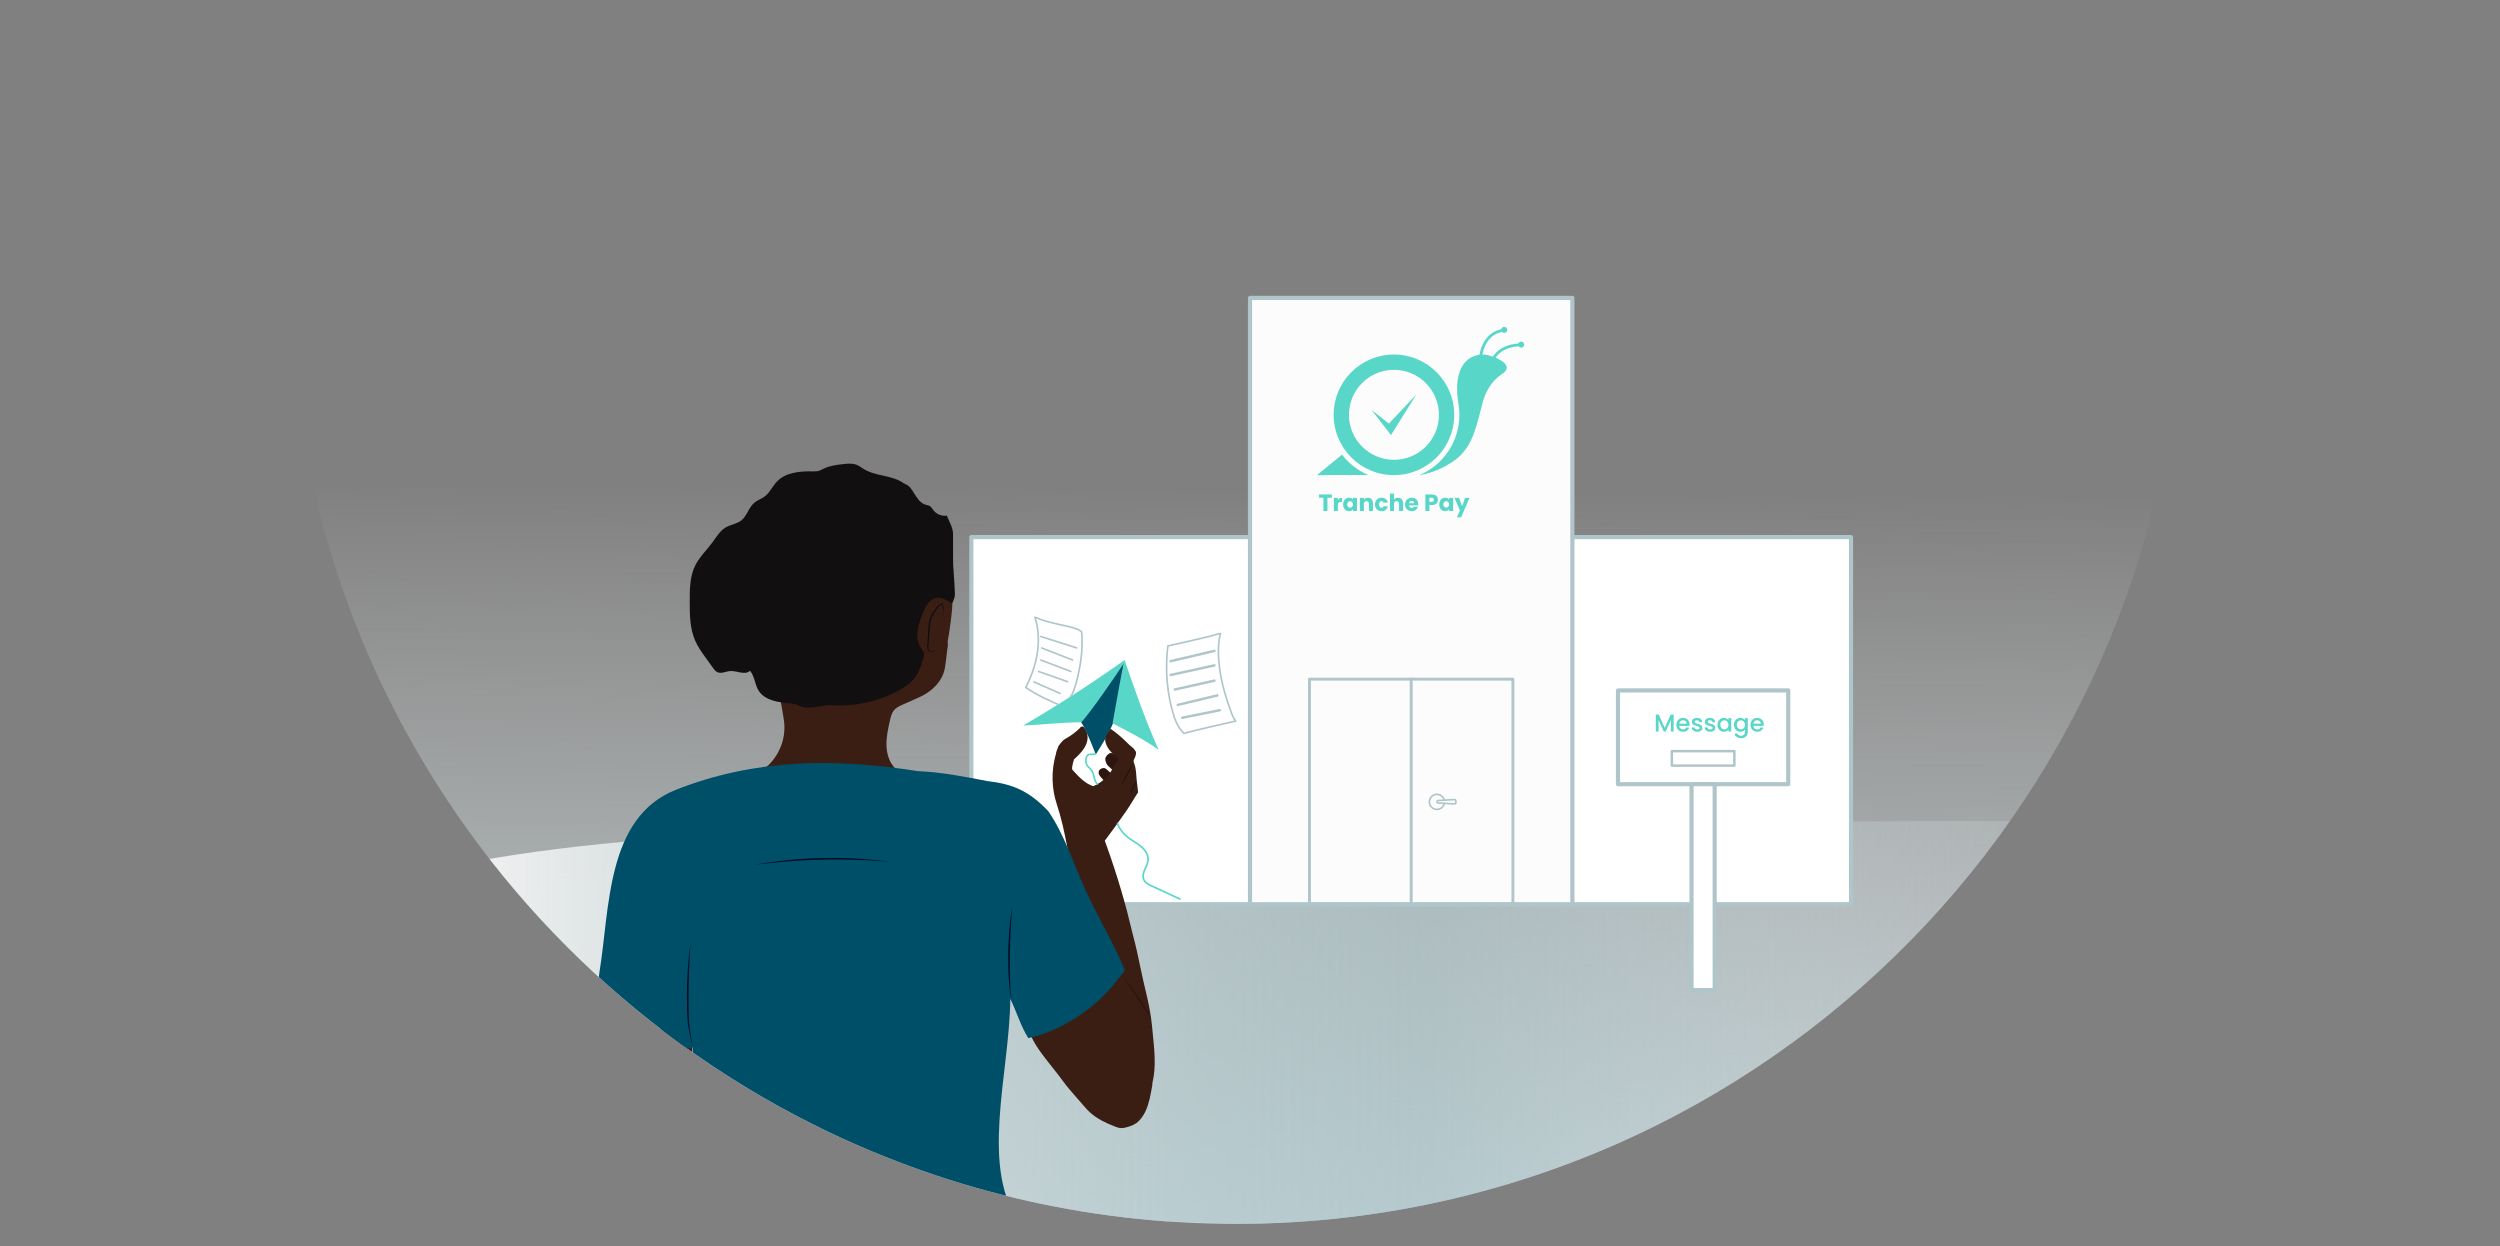 <?xml version="1.0" encoding="utf-8"?>
<!-- Generator: Adobe Illustrator 25.2.1, SVG Export Plug-In . SVG Version: 6.00 Build 0)  -->
<svg version="1.1" xmlns="http://www.w3.org/2000/svg" xmlns:xlink="http://www.w3.org/1999/xlink" x="0px" y="0px"
	 viewBox="0 0 3008.974 1500" style="enable-background:new 0 0 3008.974 1500;" xml:space="preserve">
<rect x="0" y="0" width="3008.974" height="1500" fill="#808080" stroke="none"/>
<style type="text/css">
	.st0{fill:url(#SVGID_1_);}
	.st1{clip-path:url(#SVGID_3_);fill:url(#SVGID_4_);}
	.st2{fill:none;}
	.st3{fill:#FFFFFF;stroke:#AFC5C9;stroke-width:5;stroke-linecap:round;stroke-linejoin:round;stroke-miterlimit:10;}
	.st4{fill:#FCFCFC;stroke:#AFC5C9;stroke-width:5;stroke-linecap:round;stroke-linejoin:round;stroke-miterlimit:10;}
	.st5{fill:none;stroke:#AFC5C9;stroke-width:3.5;stroke-linecap:round;stroke-linejoin:round;stroke-miterlimit:10;}
	.st6{fill:#58D6C8;}
	.st7{fill:none;stroke:#AFC5C9;stroke-width:2;stroke-linecap:round;stroke-linejoin:round;stroke-miterlimit:10;}
	.st8{fill:none;stroke:#AFC5C9;stroke-width:5;stroke-linecap:round;stroke-linejoin:round;stroke-miterlimit:10;}
	.st9{fill:none;stroke:#AFC5C9;stroke-width:3;stroke-linecap:round;stroke-linejoin:round;stroke-miterlimit:10;}
	.st10{clip-path:url(#SVGID_6_);fill:#004F69;}
	.st11{clip-path:url(#SVGID_6_);fill:#2D160F;}
	.st12{clip-path:url(#SVGID_6_);fill:#3A1E13;}
	.st13{clip-path:url(#SVGID_6_);fill:#110F0F;}
	.st14{clip-path:url(#SVGID_6_);}
	.st15{fill:#110F0F;}
	.st16{clip-path:url(#SVGID_6_);fill:#58D6C8;}
	
		.st17{clip-path:url(#SVGID_6_);fill:none;stroke:#58D6C8;stroke-width:2;stroke-linecap:round;stroke-linejoin:round;stroke-miterlimit:10;}
	
		.st18{clip-path:url(#SVGID_6_);fill:none;stroke:#AFC5C9;stroke-width:2;stroke-linecap:round;stroke-linejoin:round;stroke-miterlimit:10;}
	.st19{fill:#000B26;}
	.st20{display:none;}
	.st21{display:inline;fill:#F2F2F2;}
</style>
<g id="Calque_6">
	<linearGradient id="SVGID_1_" gradientUnits="userSpaceOnUse" x1="1486.74" y1="1700.622" x2="1499.03" y2="143.876">
		<stop  offset="0" style="stop-color:#CAE4EA"/>
		<stop  offset="0.259" style="stop-color:#D5E8EC;stop-opacity:0.638"/>
		<stop  offset="0.71" style="stop-color:#F2F2F2;stop-opacity:0.007"/>
		<stop  offset="0.714" style="stop-color:#F2F2F2;stop-opacity:0"/>
	</linearGradient>
	<path class="st0" d="M3362.607-594.101c-10.38-27.71-41.26-41.76-68.97-31.38
		c-14.4,5.39-25.06,16.34-30.57,29.49c-184.28,16.58-322.4,76.27-410.92,177.82
		c-16.19,18.56-29.82,37.53-41.31,56.43c-6.23-2.12-10.88-3.65-12.69-4.18
		c-32.81-9.7-98.04-33.61-174.88-34.23c7.68-39.64,19.86-85.94,39.2-132.75
		c61.15-148.02,164.69-238.04,308.17-268.14c9.8,10.72,23.85,17.48,39.52,17.48
		c29.59,0,53.58-23.99,53.58-53.58c0-29.59-23.99-53.58-53.58-53.58
		c-25.38,0-46.59,17.67-52.13,41.37c-158.08,34.26-275.82,136.68-342.35,298.85
		c-22.67,55.24-36.05,109.07-43.98,153.63c-6.22,0.87-12.48,1.91-18.78,3.17
		c-54.86,10.96-104.07,30.05-147.42,56.85c-207.04-282.37-541.2-465.71-918.18-465.71
		c-389.21,0-732.78,195.43-937.93,493.51c-29.01-12.49-60.13-22.1-93.33-28.73
		c-6.3-1.26-12.56-2.3-18.79-3.17c-7.92-44.56-21.31-98.39-43.97-153.62
		C326.767-656.751,209.017-759.161,50.947-793.431c-5.54-23.7-26.75-41.37-52.13-41.37
		c-29.59,0-53.58,23.99-53.58,53.58c0,29.59,23.99,53.58,53.58,53.58
		c15.67,0,29.72-6.76,39.51-17.48c143.48,30.11,247.03,120.12,308.18,268.14
		c19.34,46.81,31.52,93.11,39.2,132.75c-76.84,0.62-142.07,24.53-174.88,34.23
		c-1.81,0.54-6.47,2.06-12.69,4.19c-11.49-18.91-25.13-37.88-41.31-56.44
		C68.307-463.801-69.813-523.491-254.093-540.071c-5.51-13.14-16.18-24.09-30.58-29.49
		c-27.71-10.38-58.59,3.68-68.96,31.39c-10.38,27.71,3.67,58.59,31.38,68.97
		c24.03,9,50.41-0.39,63.77-21.11c170.53,15.35,297.26,69.13,377.06,160.22
		c12.02,13.72,22.44,27.76,31.48,41.83c-6.39,2.54-12.09,4.95-16.35,7
		c-27.04,13.49-85.56,46.47-97.84,55.32C-29.463-178.871-110.353-93.701,34.477,1.149
		c155.33,101.71,258.55,254.16,317.97,416.35c10.88,152.26,51.71,296.23,116.65,426.05
		c109.73,219.38,288.27,398.35,507.33,508.62c153.62,77.33,327.17,120.87,510.89,120.87
		c181.48,0,353.03-42.49,505.26-118.05c261.75-129.95,466.35-357.7,566-635.45
		c22.63-63.06,39.84-128.7,51.09-196.36c5.58-21.69,11.26-43.71,17.06-66.06
		c51-196.44,162.2-390.38,347.76-511.89c144.84-94.85,63.95-180.02-1.39-227.1
		c-12.27-8.84-70.8-41.82-97.84-55.31c-4.25-2.05-9.96-4.46-16.35-7.01
		c9.05-14.07,19.46-28.1,31.48-41.82c79.81-91.1,206.54-144.87,377.06-160.22
		c13.37,20.72,39.75,30.1,63.78,21.1C3358.937-535.511,3372.987-566.381,3362.607-594.101z"/>
</g>
<g id="Calque_5">
	<g>
		<defs>
			<path id="SVGID_2_" d="M3362.607-594.101c-10.38-27.71-41.26-41.76-68.97-31.38
				c-14.4,5.39-25.06,16.34-30.57,29.49c-184.28,16.58-322.4,76.27-410.92,177.82
				c-16.19,18.56-29.82,37.53-41.31,56.43c-6.23-2.12-10.88-3.65-12.69-4.18
				c-32.81-9.7-98.04-33.61-174.88-34.23c7.68-39.64,19.86-85.94,39.2-132.75
				c61.15-148.02,164.69-238.04,308.17-268.14c9.8,10.72,23.85,17.48,39.52,17.48
				c29.59,0,53.58-23.99,53.58-53.58c0-29.59-23.99-53.58-53.58-53.58
				c-25.38,0-46.59,17.67-52.13,41.37c-158.08,34.26-275.82,136.68-342.35,298.85
				c-22.67,55.24-36.05,109.07-43.98,153.63c-6.22,0.87-12.48,1.91-18.78,3.17
				c-54.86,10.96-104.07,30.05-147.42,56.85c-207.04-282.37-541.2-465.71-918.18-465.71
				c-389.21,0-732.78,195.43-937.93,493.51c-29.01-12.49-60.13-22.1-93.33-28.73
				c-6.3-1.26-12.56-2.3-18.79-3.17c-7.92-44.56-21.31-98.39-43.97-153.62
				C326.767-656.751,209.017-759.161,50.947-793.431c-5.54-23.7-26.75-41.37-52.13-41.37
				c-29.59,0-53.58,23.99-53.58,53.58c0,29.59,23.99,53.58,53.58,53.58
				c15.67,0,29.72-6.76,39.51-17.48c143.48,30.11,247.03,120.12,308.18,268.14
				c19.34,46.81,31.52,93.11,39.2,132.75c-76.84,0.62-142.07,24.53-174.88,34.23
				c-1.81,0.54-6.47,2.06-12.69,4.19c-11.49-18.91-25.13-37.88-41.31-56.44
				C68.307-463.801-69.813-523.491-254.093-540.071c-5.51-13.14-16.18-24.09-30.58-29.49
				c-27.71-10.38-58.59,3.68-68.96,31.39c-10.38,27.71,3.67,58.59,31.38,68.97
				c24.03,9,50.41-0.39,63.77-21.11c170.53,15.35,297.26,69.13,377.06,160.22
				c12.02,13.72,22.44,27.76,31.48,41.83c-6.39,2.54-12.09,4.95-16.35,7
				c-27.04,13.49-85.56,46.47-97.84,55.32C-29.463-178.871-110.353-93.701,34.477,1.149
				c155.33,101.71,258.55,254.16,317.97,416.35c10.88,152.26,51.71,296.23,116.65,426.05
				c109.73,219.38,288.27,398.35,507.33,508.62c153.62,77.33,327.17,120.87,510.89,120.87
				c181.48,0,353.03-42.49,505.26-118.05c261.75-129.95,466.35-357.7,566-635.45
				c22.63-63.06,39.84-128.7,51.09-196.36c5.58-21.69,11.26-43.71,17.06-66.06
				c51-196.44,162.2-390.38,347.76-511.89c144.84-94.85,63.95-180.02-1.39-227.1
				c-12.27-8.84-70.8-41.82-97.84-55.31c-4.25-2.05-9.96-4.46-16.35-7.01
				c9.05-14.07,19.46-28.1,31.48-41.82c79.81-91.1,206.54-144.87,377.06-160.22
				c13.37,20.72,39.75,30.1,63.78,21.1C3358.937-535.511,3372.987-566.381,3362.607-594.101z"/>
		</defs>
		<clipPath id="SVGID_3_">
			<use xlink:href="#SVGID_2_"  style="overflow:visible;"/>
		</clipPath>
		<linearGradient id="SVGID_4_" gradientUnits="userSpaceOnUse" x1="552.59" y1="1230.526" x2="2804.296" y2="1230.526">
			<stop  offset="0" style="stop-color:#F2F2F2"/>
			<stop  offset="0.078" style="stop-color:#E3E8E9;stop-opacity:0.94"/>
			<stop  offset="0.253" style="stop-color:#C7D5D7;stop-opacity:0.806"/>
			<stop  offset="0.406" style="stop-color:#B5C9CD;stop-opacity:0.688"/>
			<stop  offset="0.519" style="stop-color:#AFC5C9;stop-opacity:0.602"/>
			<stop  offset="1" style="stop-color:#F2F2F2;stop-opacity:0"/>
		</linearGradient>
		<path class="st1" d="M2427.814,988.013c-52.568,159.55-111.409,305.584-175.562,435.688
			c-192.297,31.128-424.724,49.339-675.084,49.339c-351.977,0-668.541-35.986-887.927-93.276
			c-48.984-103.969-94.685-217.383-136.651-339.155c233.434-46.789,589.539-48.849,1023.484-48.849
			C1908.584,991.759,2212.805,988.056,2427.814,988.013z"/>
	</g>
</g>
<g id="Calque_2">
	<path class="st2" d="M3362.607-594.101c-10.38-27.71-41.26-41.76-68.97-31.38
		c-14.4,5.39-25.06,16.34-30.57,29.49c-184.28,16.58-322.4,76.27-410.92,177.82
		c-16.19,18.56-29.82,37.53-41.31,56.43c-6.23-2.12-10.88-3.65-12.69-4.18
		c-32.81-9.7-98.04-33.61-174.88-34.23c7.68-39.64,19.86-85.94,39.2-132.75
		c61.15-148.02,164.69-238.04,308.17-268.14c9.8,10.72,23.85,17.48,39.52,17.48
		c29.59,0,53.58-23.99,53.58-53.58c0-29.59-23.99-53.58-53.58-53.58
		c-25.38,0-46.59,17.67-52.13,41.37c-158.08,34.26-275.82,136.68-342.35,298.85
		c-22.67,55.24-36.05,109.07-43.98,153.63c-6.22,0.87-12.48,1.91-18.78,3.17
		c-54.86,10.96-104.07,30.05-147.42,56.85c-207.04-282.37-541.2-465.71-918.18-465.71
		c-389.21,0-732.78,195.43-937.93,493.51c-29.01-12.49-60.13-22.1-93.33-28.73
		c-6.3-1.26-12.56-2.3-18.79-3.17c-7.92-44.56-21.31-98.39-43.97-153.62
		C326.767-656.751,209.017-759.161,50.947-793.431c-5.54-23.7-26.75-41.37-52.13-41.37
		c-29.59,0-53.58,23.99-53.58,53.58c0,29.59,23.99,53.58,53.58,53.58
		c15.67,0,29.72-6.76,39.51-17.48c143.48,30.11,247.03,120.12,308.18,268.14
		c19.34,46.81,31.52,93.11,39.2,132.75c-76.84,0.62-142.07,24.53-174.88,34.23
		c-1.81,0.54-6.47,2.06-12.69,4.19c-11.49-18.91-25.13-37.88-41.31-56.44
		C68.307-463.801-69.813-523.491-254.093-540.071c-5.51-13.14-16.18-24.09-30.58-29.49
		c-27.71-10.38-58.59,3.68-68.96,31.39c-10.38,27.71,3.67,58.59,31.38,68.97
		c24.03,9,50.41-0.39,63.77-21.11c170.53,15.35,297.26,69.13,377.06,160.22
		c12.02,13.72,22.44,27.76,31.48,41.83c-6.39,2.54-12.09,4.95-16.35,7
		c-27.04,13.49-85.56,46.47-97.84,55.32C-29.463-178.871-110.353-93.701,34.477,1.149
		c155.33,101.71,258.55,254.16,317.97,416.35c10.88,152.26,51.71,296.23,116.65,426.05
		c109.73,219.38,288.27,398.35,507.33,508.62c153.62,77.33,327.17,120.87,510.89,120.87
		c181.48,0,353.03-42.49,505.26-118.05c261.75-129.95,466.35-357.7,566-635.45
		c22.63-63.06,39.84-128.7,51.09-196.36c5.58-21.69,11.26-43.71,17.06-66.06
		c51-196.44,162.2-390.38,347.76-511.89c144.84-94.85,63.95-180.02-1.39-227.1
		c-12.27-8.84-70.8-41.82-97.84-55.31c-4.25-2.05-9.96-4.46-16.35-7.01
		c9.05-14.07,19.46-28.1,31.48-41.82c79.81-91.1,206.54-144.87,377.06-160.22
		c13.37,20.72,39.75,30.1,63.78,21.1C3358.937-535.511,3372.987-566.381,3362.607-594.101z"/>
	<polyline class="st3" points="1892.497,646.459 2227.867,646.459 2227.867,1088.279 1892.496,1088.279 	"/>
	<polyline class="st3" points="2036.267,1088.279 1892.497,1088.279 1798.037,1088.279 1669.867,1088.279 
		1553.197,1088.279 1504.487,1088.279 1169.117,1088.279 1169.117,646.459 1504.487,646.459 	"/>
	<rect x="1504.486" y="358.559" class="st4" width="388.011" height="729.723"/>
	<rect x="1576.074" y="817.399" class="st5" width="244.835" height="270.883"/>
	<g>
		<path class="st6" d="M1602.951,595.158v3.882h-5.27v16.01h-4.846v-16.01h-5.27v-3.882H1602.951z
			 M1612.358,599.82c0.85-0.5,1.794-0.751,2.834-0.751v5.129h-1.332
			c-1.209,0-2.116,0.26-2.72,0.779c-0.605,0.52-0.907,1.431-0.907,2.735v7.339h-4.845v-15.811
			h4.845v2.635C1610.799,601.005,1611.508,600.32,1612.358,599.82z M1617.472,602.837
			c0.614-1.228,1.45-2.172,2.508-2.833c1.058-0.661,2.238-0.992,3.542-0.992
			c1.115,0,2.092,0.227,2.933,0.68c0.84,0.453,1.488,1.048,1.941,1.785v-2.238h4.845v15.811h-4.845
			v-2.238c-0.473,0.737-1.129,1.332-1.969,1.785c-0.841,0.453-1.818,0.68-2.933,0.68
			c-1.285,0-2.456-0.335-3.513-1.006c-1.058-0.67-1.894-1.624-2.508-2.862
			c-0.614-1.237-0.921-2.668-0.921-4.293C1616.551,605.492,1616.858,604.065,1617.472,602.837z
			 M1627.39,604.282c-0.671-0.699-1.488-1.048-2.451-1.048c-0.964,0-1.781,0.345-2.451,1.034
			c-0.671,0.69-1.006,1.639-1.006,2.848c0,1.209,0.335,2.168,1.006,2.876
			c0.67,0.708,1.488,1.063,2.451,1.063c0.963,0,1.78-0.349,2.451-1.048
			c0.67-0.699,1.006-1.653,1.006-2.862C1628.396,605.936,1628.06,604.981,1627.39,604.282z
			 M1650.823,600.868c1.105,1.2,1.658,2.848,1.658,4.944v9.237h-4.817v-8.586
			c0-1.058-0.274-1.879-0.822-2.465c-0.548-0.585-1.285-0.878-2.21-0.878
			c-0.926,0-1.663,0.293-2.21,0.878c-0.548,0.586-0.822,1.407-0.822,2.465v8.586h-4.845v-15.811
			h4.845v2.097c0.491-0.699,1.152-1.251,1.984-1.657c0.831-0.406,1.766-0.609,2.805-0.609
			C1648.239,599.069,1649.718,599.668,1650.823,600.868z M1655.895,602.837
			c0.67-1.228,1.605-2.172,2.805-2.833c1.199-0.661,2.574-0.992,4.123-0.992
			c1.984,0,3.641,0.52,4.973,1.559c1.332,1.039,2.205,2.503,2.621,4.392h-5.157
			c-0.435-1.208-1.275-1.813-2.522-1.813c-0.888,0-1.597,0.345-2.125,1.034
			c-0.529,0.69-0.793,1.677-0.793,2.961c0,1.285,0.264,2.272,0.793,2.961
			c0.529,0.69,1.237,1.034,2.125,1.034c1.247,0,2.087-0.604,2.522-1.814h5.157
			c-0.416,1.852-1.294,3.306-2.635,4.364c-1.342,1.058-2.994,1.587-4.959,1.587
			c-1.549,0-2.923-0.33-4.123-0.992c-1.2-0.661-2.135-1.605-2.805-2.833
			c-0.671-1.228-1.006-2.663-1.006-4.307S1655.224,604.065,1655.895,602.837z M1687.078,600.868
			c1.095,1.2,1.643,2.848,1.643,4.944v9.237h-4.817v-8.586c0-1.058-0.274-1.879-0.822-2.465
			c-0.548-0.585-1.285-0.878-2.21-0.878c-0.926,0-1.662,0.293-2.21,0.878
			c-0.548,0.586-0.822,1.407-0.822,2.465v8.586h-4.845v-20.968h4.845v7.282
			c0.491-0.699,1.162-1.256,2.012-1.672c0.85-0.415,1.804-0.623,2.862-0.623
			C1684.527,599.069,1685.982,599.668,1687.078,600.868z M1706.912,608.306h-10.966
			c0.075,0.982,0.392,1.733,0.949,2.253c0.557,0.52,1.242,0.779,2.054,0.779
			c1.209,0,2.049-0.51,2.522-1.53h5.157c-0.265,1.039-0.742,1.974-1.431,2.805
			c-0.69,0.831-1.554,1.483-2.593,1.955c-1.039,0.472-2.201,0.708-3.485,0.708
			c-1.549,0-2.928-0.33-4.137-0.992c-1.209-0.661-2.153-1.605-2.833-2.833
			c-0.68-1.228-1.02-2.663-1.02-4.307s0.335-3.079,1.006-4.307
			c0.67-1.228,1.61-2.172,2.819-2.833c1.209-0.661,2.597-0.992,4.165-0.992
			c1.53,0,2.89,0.321,4.08,0.963c1.19,0.642,2.12,1.558,2.791,2.748
			c0.67,1.19,1.006,2.578,1.006,4.165C1706.997,607.343,1706.969,607.815,1706.912,608.306z
			 M1702.039,605.614c0-0.831-0.283-1.492-0.85-1.983c-0.567-0.491-1.275-0.737-2.125-0.737
			c-0.813,0-1.497,0.237-2.054,0.708c-0.557,0.472-0.902,1.143-1.034,2.012H1702.039z M1729.92,604.722
			c-0.529,0.954-1.341,1.724-2.437,2.309c-1.096,0.586-2.456,0.878-4.08,0.878h-3.003v7.141h-4.845
			v-19.891h7.849c1.587,0,2.928,0.274,4.024,0.822c1.095,0.548,1.917,1.303,2.465,2.267
			c0.548,0.963,0.822,2.069,0.822,3.315C1730.714,602.714,1730.449,603.768,1729.92,604.722z
			 M1725.103,603.404c0.453-0.434,0.68-1.048,0.68-1.842c0-0.793-0.227-1.407-0.68-1.842
			c-0.453-0.434-1.143-0.652-2.069-0.652h-2.635v4.987h2.635
			C1723.96,604.056,1724.65,603.839,1725.103,603.404z M1733.193,602.837
			c0.614-1.228,1.45-2.172,2.508-2.833c1.058-0.661,2.239-0.992,3.542-0.992
			c1.115,0,2.092,0.227,2.933,0.68c0.841,0.453,1.488,1.048,1.941,1.785v-2.238h4.845v15.811h-4.845
			v-2.238c-0.473,0.737-1.129,1.332-1.969,1.785c-0.841,0.453-1.818,0.68-2.933,0.68
			c-1.285,0-2.456-0.335-3.514-1.006c-1.058-0.67-1.894-1.624-2.508-2.862
			c-0.614-1.237-0.921-2.668-0.921-4.293C1732.272,605.492,1732.579,604.065,1733.193,602.837z
			 M1743.11,604.282c-0.671-0.699-1.488-1.048-2.451-1.048c-0.963,0-1.781,0.345-2.451,1.034
			c-0.671,0.69-1.006,1.639-1.006,2.848c0,1.209,0.335,2.168,1.006,2.876
			c0.67,0.708,1.488,1.063,2.451,1.063c0.963,0,1.78-0.349,2.451-1.048
			c0.67-0.699,1.006-1.653,1.006-2.862C1744.116,605.936,1743.781,604.981,1743.11,604.282z
			 M1768.626,599.239l-9.918,23.32h-5.213l3.627-8.047l-6.432-15.273h5.412l3.655,9.889l3.627-9.889
			H1768.626z"/>
		<path class="st6" d="M1646.724,571.689l-61.587,0.156l30.101-24.641
			C1623.409,557.841,1634.235,566.333,1646.724,571.689z M1750.305,499.274
			c0,40.079-32.491,72.57-72.57,72.57s-72.57-32.491-72.57-72.57s32.491-72.57,72.57-72.57
			S1750.305,459.195,1750.305,499.274z M1731.889,499.274c0-29.908-24.245-54.154-54.154-54.154
			c-29.908,0-54.154,24.245-54.154,54.154c0,29.908,24.245,54.154,54.154,54.154
			C1707.644,553.428,1731.889,529.183,1731.889,499.274z M1674.179,523.654l30.511-48.759l-33.103,34.936
			l-20.806-16.448L1674.179,523.654z M1834.291,413.497c-0.703-1.877-2.794-2.828-4.671-2.125
			c-0.975,0.365-1.697,1.107-2.071,1.997c-12.48,1.123-21.833,5.165-27.828,12.042
			c-1.096,1.257-2.019,2.542-2.797,3.822c-0.422-0.144-0.737-0.247-0.86-0.284
			c-2.222-0.657-6.639-2.276-11.843-2.318c0.52-2.684,1.345-5.82,2.655-8.99
			c4.141-10.024,11.153-16.12,20.87-18.159c0.664,0.726,1.615,1.184,2.676,1.184
			c2.004,0,3.629-1.625,3.629-3.628s-1.625-3.628-3.629-3.628c-1.719,0-3.155,1.197-3.53,2.801
			c-10.705,2.321-18.679,9.256-23.185,20.239c-1.535,3.741-2.441,7.386-2.978,10.404
			c-0.421,0.059-0.845,0.129-1.272,0.215c-20.345,4.064-29.195,24.647-24.459,56.873
			c0.979,4.96,1.493,10.086,1.493,15.333c0,20.365-7.73,38.924-20.415,52.905
			c-2.803,3.166-5.893,6.074-9.237,8.671c-5.562,4.441-11.739,8.146-18.383,10.963
			c0.089,0.019,0.174,0.031,0.258,0.031c11.532-1.914,22.541-5.991,32.929-11.998
			c28.974-15.592,33.403-38.921,42.812-75.159c3.454-13.303,10.984-26.437,23.551-34.666
			c9.809-6.423,4.331-12.191-0.094-15.379c-0.831-0.599-4.795-2.833-6.626-3.746
			c-0.288-0.139-0.674-0.302-1.107-0.475c0.613-0.953,1.318-1.903,2.132-2.832
			c5.404-6.169,13.987-9.811,25.535-10.85c0.905,1.403,2.692,2.038,4.319,1.429
			C1834.042,417.465,1834.994,415.374,1834.291,413.497z"/>
	</g>
	<line class="st5" x1="1698.491" y1="817.399" x2="1698.491" y2="1088.282"/>
	<path class="st7" d="M1738.367,966.889c-0.83,4.17-4.5,7.31-8.91,7.31c-5.02,0-9.08-4.07-9.08-9.09
		c0-5.01,4.06-9.08,9.08-9.08c4.31,0,7.92,3.01,8.85,7.03"/>
	<path class="st7" d="M1750.655,967.611l-19.806-1.164c-0.781-0.046-1.391-0.693-1.391-1.475l0,0
		c0-0.782,0.61-1.429,1.391-1.475l19.806-1.164c0.849-0.05,1.564,0.625,1.564,1.475v2.328
		C1752.219,966.986,1751.503,967.661,1750.655,967.611z"/>
	<rect x="1947.387" y="830.989" class="st8" width="204.9" height="112.85"/>
	<g>
		<path class="st6" d="M2014.371,860.104v20.395h-3.346v-13.968l-6.221,13.968h-2.318l-6.251-13.968v13.968
			h-3.345v-20.395h3.609l7.16,15.993l7.131-15.993H2014.371z"/>
		<path class="st6" d="M2033.473,873.662h-12.354c0.098,1.291,0.576,2.328,1.438,3.11
			c0.86,0.782,1.917,1.174,3.169,1.174c1.8,0,3.071-0.753,3.815-2.26h3.609
			c-0.489,1.487-1.375,2.705-2.656,3.653c-1.281,0.949-2.871,1.423-4.769,1.423
			c-1.545,0-2.93-0.347-4.152-1.041s-2.182-1.673-2.875-2.935c-0.695-1.262-1.042-2.725-1.042-4.388
			c0-1.662,0.337-3.125,1.013-4.387c0.675-1.262,1.623-2.234,2.846-2.92
			c1.223-0.685,2.627-1.026,4.211-1.026c1.526,0,2.886,0.332,4.079,0.997s2.123,1.6,2.788,2.803
			s0.997,2.587,0.997,4.152C2033.591,872.625,2033.552,873.173,2033.473,873.662z M2030.099,870.962
			c-0.021-1.232-0.46-2.22-1.321-2.964c-0.86-0.743-1.927-1.115-3.198-1.115
			c-1.154,0-2.143,0.367-2.964,1.101s-1.311,1.727-1.467,2.979H2030.099z"/>
		<path class="st6" d="M2039.328,880.073c-1.008-0.459-1.805-1.086-2.392-1.878s-0.9-1.677-0.939-2.655
			h3.463c0.059,0.685,0.386,1.257,0.983,1.717c0.596,0.46,1.345,0.689,2.244,0.689
			c0.939,0,1.668-0.181,2.187-0.543s0.777-0.826,0.777-1.395c0-0.605-0.288-1.056-0.865-1.35
			c-0.577-0.293-1.492-0.616-2.744-0.968c-1.213-0.333-2.2-0.655-2.964-0.969
			c-0.763-0.312-1.423-0.792-1.98-1.438s-0.836-1.497-0.836-2.554c0-0.86,0.254-1.647,0.763-2.362
			c0.509-0.714,1.237-1.276,2.187-1.687c0.948-0.411,2.039-0.616,3.271-0.616
			c1.839,0,3.32,0.465,4.445,1.394c1.125,0.93,1.727,2.196,1.805,3.8h-3.345
			c-0.059-0.724-0.353-1.301-0.881-1.731c-0.527-0.43-1.242-0.646-2.142-0.646
			c-0.881,0-1.556,0.167-2.025,0.499c-0.469,0.333-0.704,0.773-0.704,1.32
			c0,0.431,0.156,0.793,0.47,1.086c0.312,0.294,0.694,0.523,1.145,0.689
			c0.45,0.167,1.115,0.377,1.995,0.631c1.174,0.313,2.138,0.631,2.891,0.954
			c0.753,0.322,1.403,0.797,1.951,1.423c0.548,0.627,0.832,1.458,0.852,2.494
			c0,0.92-0.255,1.742-0.763,2.466c-0.51,0.724-1.229,1.291-2.157,1.701
			c-0.93,0.411-2.021,0.616-3.272,0.616C2041.474,880.763,2040.335,880.533,2039.328,880.073z"/>
		<path class="st6" d="M2054.998,880.073c-1.008-0.459-1.805-1.086-2.392-1.878s-0.9-1.677-0.939-2.655
			h3.463c0.059,0.685,0.386,1.257,0.983,1.717c0.596,0.46,1.345,0.689,2.244,0.689
			c0.939,0,1.668-0.181,2.187-0.543s0.777-0.826,0.777-1.395c0-0.605-0.288-1.056-0.865-1.35
			c-0.577-0.293-1.492-0.616-2.744-0.968c-1.213-0.333-2.2-0.655-2.964-0.969
			c-0.763-0.312-1.423-0.792-1.98-1.438s-0.836-1.497-0.836-2.554c0-0.86,0.254-1.647,0.763-2.362
			c0.509-0.714,1.237-1.276,2.187-1.687c0.948-0.411,2.039-0.616,3.271-0.616
			c1.839,0,3.32,0.465,4.445,1.394c1.125,0.93,1.727,2.196,1.805,3.8h-3.345
			c-0.059-0.724-0.353-1.301-0.881-1.731c-0.527-0.43-1.242-0.646-2.142-0.646
			c-0.881,0-1.556,0.167-2.025,0.499c-0.469,0.333-0.704,0.773-0.704,1.32
			c0,0.431,0.156,0.793,0.47,1.086c0.312,0.294,0.694,0.523,1.145,0.689
			c0.45,0.167,1.115,0.377,1.995,0.631c1.174,0.313,2.138,0.631,2.891,0.954
			c0.753,0.322,1.403,0.797,1.951,1.423c0.548,0.627,0.832,1.458,0.852,2.494
			c0,0.92-0.255,1.742-0.763,2.466c-0.51,0.724-1.229,1.291-2.157,1.701
			c-0.93,0.411-2.021,0.616-3.272,0.616C2057.144,880.763,2056.005,880.533,2054.998,880.073z"/>
		<path class="st6" d="M2068.115,868.027c0.675-1.252,1.594-2.225,2.758-2.92
			c1.164-0.694,2.45-1.041,3.859-1.041c1.271,0,2.381,0.249,3.33,0.748s1.707,1.12,2.274,1.863
			v-2.348h3.375v16.169h-3.375v-2.406c-0.567,0.763-1.34,1.398-2.318,1.907s-2.094,0.763-3.346,0.763
			c-1.389,0-2.66-0.356-3.814-1.07s-2.068-1.712-2.743-2.993c-0.676-1.281-1.013-2.734-1.013-4.358
			C2067.102,870.718,2067.439,869.279,2068.115,868.027z M2079.647,869.495
			c-0.46-0.822-1.062-1.448-1.805-1.879c-0.744-0.43-1.546-0.646-2.406-0.646
			c-0.861,0-1.663,0.211-2.406,0.631c-0.744,0.421-1.346,1.037-1.805,1.85
			c-0.46,0.812-0.689,1.774-0.689,2.89s0.229,2.094,0.689,2.935
			c0.459,0.842,1.065,1.482,1.819,1.922c0.753,0.44,1.55,0.661,2.392,0.661
			c0.86,0,1.662-0.216,2.406-0.646c0.743-0.431,1.345-1.062,1.805-1.894
			c0.459-0.831,0.689-1.805,0.689-2.92C2080.337,871.285,2080.106,870.316,2079.647,869.495z"/>
		<path class="st6" d="M2097.958,864.814c0.969,0.499,1.727,1.12,2.274,1.863v-2.348h3.375v16.433
			c0,1.487-0.313,2.812-0.939,3.977s-1.531,2.078-2.715,2.744c-1.184,0.664-2.597,0.997-4.24,0.997
			c-2.19,0-4.01-0.514-5.458-1.54c-1.447-1.027-2.27-2.421-2.465-4.182h3.316
			c0.254,0.841,0.797,1.521,1.628,2.039c0.832,0.519,1.824,0.777,2.979,0.777
			c1.351,0,2.44-0.41,3.272-1.232c0.831-0.821,1.247-2.015,1.247-3.58v-2.699
			c-0.567,0.763-1.335,1.404-2.304,1.922c-0.969,0.519-2.068,0.777-3.301,0.777
			c-1.409,0-2.695-0.356-3.859-1.07s-2.083-1.712-2.758-2.993c-0.676-1.281-1.013-2.734-1.013-4.358
			c0-1.623,0.337-3.062,1.013-4.313c0.675-1.252,1.594-2.225,2.758-2.92
			c1.164-0.694,2.45-1.041,3.859-1.041C2095.879,864.066,2096.99,864.315,2097.958,864.814z
			 M2099.543,869.495c-0.46-0.822-1.062-1.448-1.805-1.879c-0.744-0.43-1.546-0.646-2.406-0.646
			c-0.861,0-1.663,0.211-2.406,0.631c-0.744,0.421-1.346,1.037-1.805,1.85
			c-0.46,0.812-0.689,1.774-0.689,2.89s0.229,2.094,0.689,2.935
			c0.459,0.842,1.065,1.482,1.819,1.922c0.753,0.44,1.55,0.661,2.392,0.661
			c0.86,0,1.662-0.216,2.406-0.646c0.743-0.431,1.345-1.062,1.805-1.894
			c0.459-0.831,0.689-1.805,0.689-2.92C2100.232,871.285,2100.002,870.316,2099.543,869.495z"/>
		<path class="st6" d="M2122.71,873.662h-12.354c0.098,1.291,0.576,2.328,1.438,3.11
			c0.86,0.782,1.917,1.174,3.169,1.174c1.8,0,3.071-0.753,3.815-2.26h3.609
			c-0.489,1.487-1.375,2.705-2.656,3.653c-1.281,0.949-2.871,1.423-4.769,1.423
			c-1.545,0-2.93-0.347-4.152-1.041s-2.182-1.673-2.875-2.935c-0.695-1.262-1.042-2.725-1.042-4.388
			c0-1.662,0.337-3.125,1.013-4.387c0.675-1.262,1.623-2.234,2.846-2.92
			c1.223-0.685,2.627-1.026,4.211-1.026c1.526,0,2.886,0.332,4.079,0.997s2.123,1.6,2.788,2.803
			s0.997,2.587,0.997,4.152C2122.827,872.625,2122.788,873.173,2122.71,873.662z M2119.336,870.962
			c-0.021-1.232-0.46-2.22-1.321-2.964c-0.86-0.743-1.927-1.115-3.198-1.115
			c-1.154,0-2.143,0.367-2.964,1.101s-1.311,1.727-1.467,2.979H2119.336z"/>
	</g>
	<rect x="2012.211" y="904.045" class="st9" width="75.251" height="17.44"/>
	<rect x="2035.902" y="943.839" class="st3" width="27.87" height="247.84"/>
	<line class="st9" x1="1408.965" y1="795.802" x2="1461.682" y2="783.363"/>
	<line class="st9" x1="1408.965" y1="812.387" x2="1461.682" y2="800.837"/>
	<line class="st9" x1="1414" y1="829.861" x2="1461.682" y2="819.199"/>
	<path class="st9" d="M1417.553,848.41"/>
	<path class="st9" d="M1465.236,836.968"/>
	<line class="st9" x1="1417.553" y1="848.41" x2="1465.236" y2="836.968"/>
	<line class="st9" x1="1422.884" y1="863.919" x2="1468.197" y2="854.738"/>
</g>
<g id="Calque_3">
	<g>
		<defs>
			<path id="SVGID_5_" d="M3362.607-594.101c-10.38-27.71-41.26-41.76-68.97-31.38
				c-14.4,5.39-25.06,16.34-30.57,29.49c-184.28,16.58-322.4,76.27-410.92,177.82
				c-16.19,18.56-29.82,37.53-41.31,56.43c-6.23-2.12-10.88-3.65-12.69-4.18
				c-32.81-9.7-98.04-33.61-174.88-34.23c7.68-39.64,19.86-85.94,39.2-132.75
				c61.15-148.02,164.69-238.04,308.17-268.14c9.8,10.72,23.85,17.48,39.52,17.48
				c29.59,0,53.58-23.99,53.58-53.58c0-29.59-23.99-53.58-53.58-53.58
				c-25.38,0-46.59,17.67-52.13,41.37c-158.08,34.26-275.82,136.68-342.35,298.85
				c-22.67,55.24-36.05,109.07-43.98,153.63c-6.22,0.87-12.48,1.91-18.78,3.17
				c-54.86,10.96-104.07,30.05-147.42,56.85c-207.04-282.37-541.2-465.71-918.18-465.71
				c-389.21,0-732.78,195.43-937.93,493.51c-29.01-12.49-60.13-22.1-93.33-28.73
				c-6.3-1.26-12.56-2.3-18.79-3.17c-7.92-44.56-21.31-98.39-43.97-153.62
				C326.767-656.751,209.017-759.161,50.947-793.431c-5.54-23.7-26.75-41.37-52.13-41.37
				c-29.59,0-53.58,23.99-53.58,53.58c0,29.59,23.99,53.58,53.58,53.58
				c15.67,0,29.72-6.76,39.51-17.48c143.48,30.11,247.03,120.12,308.18,268.14
				c19.34,46.81,31.52,93.11,39.2,132.75c-76.84,0.62-142.07,24.53-174.88,34.23
				c-1.81,0.54-6.47,2.06-12.69,4.19c-11.49-18.91-25.13-37.88-41.31-56.44
				C68.307-463.801-69.813-523.491-254.093-540.071c-5.51-13.14-16.18-24.09-30.58-29.49
				c-27.71-10.38-58.59,3.68-68.96,31.39c-10.38,27.71,3.67,58.59,31.38,68.97
				c24.03,9,50.41-0.39,63.77-21.11c170.53,15.35,297.26,69.13,377.06,160.22
				c12.02,13.72,22.44,27.76,31.48,41.83c-6.39,2.54-12.09,4.95-16.35,7
				c-27.04,13.49-85.56,46.47-97.84,55.32C-29.463-178.871-110.353-93.701,34.477,1.149
				c155.33,101.71,258.55,254.16,317.97,416.35c10.88,152.26,51.71,296.23,116.65,426.05
				c109.73,219.38,288.27,398.35,507.33,508.62c153.62,77.33,327.17,120.87,510.89,120.87
				c181.48,0,353.03-42.49,505.26-118.05c261.75-129.95,466.35-357.7,566-635.45
				c22.63-63.06,39.84-128.7,51.09-196.36c5.58-21.69,11.26-43.71,17.06-66.06
				c51-196.44,162.2-390.38,347.76-511.89c144.84-94.85,63.95-180.02-1.39-227.1
				c-12.27-8.84-70.8-41.82-97.84-55.31c-4.25-2.05-9.96-4.46-16.35-7.01
				c9.05-14.07,19.46-28.1,31.48-41.82c79.81-91.1,206.54-144.87,377.06-160.22
				c13.37,20.72,39.75,30.1,63.78,21.1C3358.937-535.511,3372.987-566.381,3362.607-594.101z"/>
		</defs>
		<clipPath id="SVGID_6_">
			<use xlink:href="#SVGID_5_"  style="overflow:visible;"/>
		</clipPath>
		<path class="st10" d="M1318.841,908.121c6.611-10.593,15.138-23.735,21.211-38.553
			c6.131-9.118,18.488-60.61,12.184-70.573c-8.087-3.1-24.209,35.963-31.384,40.125
			c-9.545,4.893-22.714,19.175-19.55,30.22C1307.384,878.154,1317.61,904.717,1318.841,908.121z"/>
		<path class="st11" d="M1335.407,906.624c-2.524,1.636-4.983,4.011-5.095,7.016
			c-0.044,1.188,0.29,2.356,0.681,3.479c0.407,1.171,0.885,2.331,1.601,3.343
			c0.684,0.968,1.567,1.776,2.442,2.576c0.834,0.762,1.669,1.524,2.503,2.287
			c1.142,1.044,1.418,2.49,2.957,2.655c0.743,0.08,1.487-0.16,2.158-0.49
			c3.526-1.734,5.296-5.727,6.301-9.526c0.714-2.698,1.185-5.555,0.529-8.268
			c-0.655-2.713-1.438,0.853-4.171,0.287c-2.28-0.472,0.799-1.765-4.708-3.079
			C1339.563,906.655,1336.306,906.042,1335.407,906.624z"/>
		<path class="st11" d="M1330.632,941.139c-2.273-1.928-4.349-4.088-6.185-6.436
			c-1.008-1.288-1.974-2.708-2.168-4.332c-0.271-2.263,1.211-4.615,3.369-5.348
			c2.468-0.838,3.694-1.057,5.778,0.508c1.745,1.311,2.157,2.126,2.649,2.464
			c1.296,0.892,2.601,2.079,3.615,3.283c1.09,1.294,1.826-0.801,2.916,0.492
			C1337.894,935.457,1334.536,938.753,1330.632,941.139z"/>
		<path class="st12" d="M734.585,1272.492c-1.731,55.122,10.166,109.376,16.062,163.941
			c3.533,25.803,3.112,52.019,10.059,77.259c25.113-2.129,49.141-6.176,73.787-11.444
			c-7.05-34.327-8.801-59.187-7.206-108.78c1.408-43.754,9.37-93.281,5.484-137.187
			C822.5,1217.83,750.2,1246.199,734.585,1272.492z"/>
		<path class="st12" d="M940.002,846.205c0.398,2.255,3.28,18.204,3.717,21.992
			c0.883,7.653,0.387,15.469-1.521,22.935c-1.7,6.653-4.517,13.013-8.257,18.77
			c-1.889,2.908-4.013,5.663-6.349,8.226c-1.999,2.193-4.048,4.524-6.788,5.754
			c-0.776,0.348-1.504,0.728-2.23,1.174c52.661-7.151,105.463-3.452,158.526-0.496
			c-6.926-7.221-9.904-17.515-10.164-27.518c-0.259-10.002,1.939-19.887,4.125-29.651
			c1.018-4.547,2.135-9.295,5.181-12.821c2.727-3.157,6.672-4.944,10.485-6.636
			c6.581-2.92,13.162-5.839,19.742-8.759c12.137-5.385,23.386-14.845,28.48-27.107
			c2.17-5.224,2.859-10.925,3.526-16.542c0.523-4.403,1.046-8.807,1.569-13.21
			c0.284-2.39,0.912-4.931,0.762-7.349c-0.078-1.26-0.285-2.281-0.081-3.563
			c0.604-3.786,1.311-7.555,1.894-11.346c1.165-7.578,2.136-15.187,2.911-22.815
			c0.759-7.466,1.326-15.06-0.079-22.432c-1.404-7.372-5.009-14.6-11.141-18.925
			c-15.92-11.228-34.952-10.95-54.398-9.784c-21.888,1.313-43.556,6.233-63.864,14.503
			c-19.862,8.088-39.033,19.961-50.703,37.954c-7.111,10.963-11.077,23.617-14.962,36.094
			C942.892,798.711,935.621,821.388,940.002,846.205z"/>
		<path class="st13" d="M1139.526,620.548c-5.982,0.972-12.405-1.59-16.076-6.412
			c-1.315-1.727-2.356-3.768-4.192-4.927c-1.587-1.001-3.535-1.189-5.329-1.738
			c-6.485-1.984-10.403-8.367-13.984-14.128c-2.364-3.803-5.099-8.511-9.459-10.275
			c-1.758-0.711-3.161-1.667-4.756-2.689c-3.473-2.226-7.328-3.776-11.257-4.989
			c-8.152-2.515-16.671-3.629-24.78-6.301c-3.274-1.079-6.475-2.412-9.443-4.176
			c-3.236-1.923-6.211-4.362-9.744-5.66c-4.81-1.766-10.118-1.233-15.211-0.677
			c-8.145,0.89-16.481,1.835-23.831,5.457c-1.892,0.933-3.717,2.042-5.738,2.65
			c-2.544,0.765-5.252,0.694-7.908,0.647c-15.2-0.271-32.049,1.157-42.583,12.119
			c-5.555,5.78-8.792,13.747-15.297,18.431c-3.71,2.672-8.246,4.078-11.795,6.961
			c-7.037,5.718-8.942,16.136-16.112,21.687c-5.287,4.092-12.466,4.769-18.274,8.081
			c-7.141,4.073-11.434,11.6-16.321,18.211c-6.87,9.293-15.525,17.397-20.659,27.751
			c-6.534,13.178-6.655,28.494-6.641,43.202c0.015,16.035,0.136,32.6,6.559,47.293
			c3.295,7.538,8.132,14.282,12.932,20.963c2.767,3.852,5.535,7.703,8.302,11.555
			c1.56,2.172,3.238,4.441,5.689,5.509c4.704,2.051,9.953-1.057,15.07-1.443
			c8.271-0.624,18.097,5.502,23.955-0.37c6.081,6.936,5.724,17.569,11.113,25.055
			c7.591,10.546,22.099,12.808,35.035,14.035c3.55,0.337,7.146,0.671,10.499,1.883
			c2.349,0.849,4.543,2.117,6.949,2.788c2.994,0.835,6.164,0.707,9.263,0.473
			c6.219-0.468,12.425-1.312,18.531-2.588c1.651-0.345,2.712-0.356,4.376-0.225
			c2.423,0.191,4.85,0.323,7.279,0.394c4.858,0.143,9.723,0.047,14.571-0.284
			c9.699-0.662,19.333-2.261,28.727-4.764c10.895-2.903,21.469-7.022,31.434-12.299
			c8.283-4.386,16.357-9.745,21.705-17.442c4.272-6.147,6.556-13.421,8.78-20.569
			c0.802-2.577,1.612-5.298,1.031-7.934c-0.625-2.837-2.739-5.062-4.305-7.508
			c-7.203-11.244-2.525-25.992,2.33-38.432c2.032-5.206,4.14-10.538,7.889-14.682
			s9.555-6.906,14.963-5.499c2.709,0.705,5.073,2.367,7.725,3.261
			c2.652,0.894,4.072,4.543,5.768,2.316c1.248-1.639,3.157-7.649,3.055-9.706
			c-0.237-4.819-0.475-9.637-0.712-14.456c-0.49-9.944-1.543-17.942-1.542-27.899
			c0.001-8.918,0.001-17.836-0.007-26.755c-0.003-2.966-0.009-5.959-0.652-8.855
			c-0.455-2.048-1.221-4.012-1.984-5.967C1143.042,627.978,1140.95,624.195,1139.526,620.548z"/>
		<path class="st12" d="M1300.117,875.916c-4.899,4.879-10.454,9.098-16.469,12.509
			c-1.276,0.724-2.582,1.418-3.704,2.363c-1.507,1.27-2.615,2.938-3.932,4.405
			c-1.382,1.54-2.266,2.792-2.82,4.8c-0.139,0.506-0.289,1.007-0.48,1.496
			c-0.281,0.724-0.663,1.405-0.941,2.13c-0.591,1.543-0.628,3.213-1.091,4.758
			c-0.197,0.657-0.388,1.316-0.562,1.981c-0.347,1.323-0.666,2.653-0.958,3.989
			c-0.584,2.672-1.058,5.368-1.422,8.079c-0.729,5.422-1.019,10.903-0.873,16.373
			c0.265,9.898,1.962,19.762,5.081,29.161c11.099,33.448,14.474,67.599,22.326,101.954
			c6.586,28.814-12.424,58.064-27.148,83.694c-12.599,21.932-29.959,42.943-31.287,68.202
			c-0.926,17.617,8.28,33.295,18.429,46.946c8.402,11.3,17.586,22.041,25.837,33.427
			c3.831,5.287,8.121,10.219,12.403,15.141c3.497,4.02,6.993,8.039,10.49,12.059
			c3.038,3.492,6.086,6.995,9.538,10.078c8.124,7.257,18.192,11.94,28.297,16.008
			c2.703,1.088,5.479,2.153,8.389,2.297c2.723,0.135,5.417-0.545,8.027-1.333
			c4.735-1.43,9.499-3.324,13.028-6.79c7.486-7.352,11.152-17.301,13.471-27.324
			c1.202-5.194,2.101-10.453,3.086-15.691c0.188-1,0.04-1.913,0.169-2.895
			c0.323-2.46,1.061-4.9,1.448-7.361c0.391-2.483,0.686-4.98,0.899-7.484
			c0.857-10.096,0.382-20.254-0.49-30.332c-0.691-7.984-1.429-15.987-2.307-23.96
			c-0.56-5.095-1.245-10.176-2.054-15.238c-2.143-13.417-5.634-26.454-8.618-39.676
			c-1.359-6.023-2.628-12.066-3.898-18.109c-2.534-12.057-5.07-24.125-8.338-36.009
			c-2.56-9.308-4.5-18.886-6.996-28.269c-2.319-8.718-4.758-17.404-7.317-26.055
			c-5.117-17.302-10.709-34.463-16.77-51.457c-0.939-2.634-1.89-5.264-2.852-7.89
			c8.985-11.99,17.468-23.647,25.995-35.966c5.356-7.738,8.829-14.345,14.061-22.167
			c-0.357-5.78-1.561-11.86-1.919-17.64c-0.375-6.061-0.772-12.232-2.947-17.901
			c-0.273-0.713-0.579-1.442-0.553-2.205c0.021-0.584,0.235-1.141,0.456-1.682
			c1.011-2.474,2.614-4.498,2.527-8.913c-0.018-0.93-2.212-3.382-2.504-3.944
			c-0.299-0.574-0.665-0.865-1.184-1.26c-1.359-1.034-2.657-2.145-3.92-3.293
			c-2.534-2.304-4.921-4.761-7.403-7.119c-4.791-4.552-10.207-8.884-15.644-12.64
			c-0.009-0.006-4.585,6.969-5.046,7.968c-1.427,3.093-1.647,4.627-1.448,6.06
			c0.531,3.824,2.188,7.448,4.411,10.579c3.267,4.602,7.673,8.253,12.025,11.846
			c-4.114,4.796-6.608,10.751-10.174,15.967c-5.081,7.432-12.397,13.313-20.747,16.678
			c-9.75-3.256-17.016-11.082-23.96-18.661c-0.545-0.595-1.108-1.22-1.328-1.997
			c-0.197-0.694-0.099-1.434,0.012-2.146c0.499-3.193,1.234-6.349,2.198-9.434
			c4.245-3.764,8.607-8.092,11.803-12.78s5.234-10.416,4.428-16.032
			c-0.382-2.659-1.383-5.198-2.644-7.571c-0.642-1.207-1.434-2.451-2.694-2.983
			C1302.251,874.129,1300.322,874.564,1300.117,875.916z"/>
		<g class="st14">
			<path class="st15" d="M1364.345,917.647c-1.102,2.501-2.301,4.949-3.514,7.391
				c-1.203,2.446-2.476,4.856-3.749,7.265c-1.294,2.398-2.589,4.795-3.953,7.156l-2.049,3.539
				c-0.715,1.163-1.4,2.341-2.142,3.49c0.542-1.255,1.141-2.48,1.71-3.721l1.803-3.671
				c1.204-2.446,2.476-4.856,3.75-7.264c1.295-2.397,2.59-4.795,3.955-7.155
				C1361.51,922.311,1362.879,919.953,1364.345,917.647z"/>
		</g>
		<g class="st14">
			<path class="st15" d="M1368.25,938.611c-0.949,2.911-2.172,5.691-3.462,8.44
				c-1.317,2.736-2.703,5.439-4.364,8.01c0.947-2.912,2.17-5.692,3.462-8.44
				C1365.205,943.887,1366.591,941.184,1368.25,938.611z"/>
		</g>
		<g class="st14">
			<path class="st15" d="M757.49,1364.577c2.097,0.586,4.147,1.036,6.212,1.292
				c2.063,0.242,4.127,0.331,6.18,0.189c2.055-0.106,4.094-0.44,6.113-0.925
				c2.019-0.5,4.001-1.189,6.015-2.018c-1.559,1.529-3.482,2.688-5.535,3.503
				c-2.054,0.831-4.257,1.286-6.474,1.435c-2.219,0.113-4.46-0.077-6.598-0.659
				C761.267,1366.828,759.221,1365.908,757.49,1364.577z"/>
		</g>
		<g class="st14">
			<path class="st15" d="M1135.199,741.148c0.385-2.434,0.452-4.9,0.169-7.315
				c-0.29-2.414-0.92-4.771-1.846-6.987l0.716,0.355c-2.798,0.914-4.849,3.282-6.562,5.782
				c-1.695,2.562-3.462,5.176-4.886,7.854c-0.704,1.35-1.353,2.716-1.838,4.132
				c-0.491,1.409-0.82,2.873-1.049,4.373c-0.438,2.995-0.598,6.128-0.852,9.239
				c-0.477,6.22-1.027,12.453-1.609,18.65c-0.11,1.504-0.153,3.037,0.375,4.324
				c0.494,1.297,1.753,2.128,3.214,2.184c3.008,0.249,5.696-2.151,8.872-2.322
				c-1.556,0.253-2.912,1.039-4.306,1.737c-1.378,0.719-2.902,1.383-4.582,1.417
				c-0.832,0.018-1.717-0.145-2.49-0.595c-0.767-0.45-1.383-1.154-1.755-1.944
				c-0.746-1.595-0.78-3.296-0.733-4.882c0.303-6.257,0.661-12.475,1.079-18.708
				c0.245-3.109,0.32-6.227,0.828-9.407c0.467-3.179,1.608-6.336,3.19-9.099
				c0.783-1.394,1.64-2.728,2.517-4.034c0.886-1.3,1.748-2.591,2.703-3.868
				c0.959-1.268,1.991-2.519,3.231-3.595c1.218-1.091,2.709-1.949,4.325-2.378l0.025-0.007
				c0.291-0.077,0.591,0.084,0.692,0.362c0.857,2.373,1.317,4.871,1.407,7.365
				C1136.132,736.274,1135.87,738.773,1135.199,741.148z"/>
		</g>
		<path class="st16" d="M1394.409,902.421c-18.192-13.426-55.347-31.763-55.347-31.763
			s10.392-58.346,13.174-71.663c-6.886,10.697-41.003,60.549-50.935,70.345
			c-25.144,0.177-44.686,2.815-69.83,3.892c41.867-24.403,82.621-50.718,122.09-78.834
			C1366.394,832.322,1378.345,865.749,1394.409,902.421z"/>
		<path class="st17" d="M1318.68,907.434c-3.702,1.172-8.663-0.82-10.445,2.63
			c-1.782,3.45-1.824,7.851,0.268,11.122c1.507,2.356,3.945,3.985,5.518,6.297
			c3.316,4.877,2.387,12.128,6.707,16.143"/>
		<path class="st17" d="M1345.006,991.084c3.069,8.471,9.064,14.279,13.982,17.883
			c4.917,3.604,10.44,6.383,15.031,10.395c4.591,4.011,8.285,9.722,7.823,15.802
			c-0.311,4.091-2.433,7.781-4.065,11.544c-1.632,3.764-2.793,8.134-1.167,11.9
			c1.706,3.951,5.933,6.076,9.838,7.883c11.262,5.21,22.524,10.42,33.786,15.63"/>
		<path class="st18" d="M1288.542,838.342c2.725-3.176,4.097-8.303,5.464-12.258
			c2.045-5.918,3.273-12.248,4.613-18.365c2.216-10.11,3.46-20.432,3.71-30.779
			c0.114-4.737,0.033-9.498-0.211-14.231c-0.071-1.373-0.41-2.475-1.551-3.324
			c-2.589-1.926-6.14-2.898-9.172-3.828c-5.55-1.702-11.273-2.73-16.925-4.021
			c-9.886-2.258-19.532-4.674-28.867-8.635c4.502,13.857,5.131,28.816,2.892,43.212
			c-2.24,14.396-7.283,28.26-13.836,41.273c9.182,7.158,34.922,19.252,38.569,20.171"/>
		<path class="st18" d="M1424.929,882.662c20.294-5.314,41.929-10.171,62.384-14.823
			c-2.765-3.371-4.339-7.539-5.821-11.639c-5.323-14.724-10.094-29.721-12.6-45.176
			c-2.506-15.455-3.841-33.247-0.067-48.441c-4.3,0.481-8.177,2.127-12.336,3.134
			c-16.907,4.094-33.859,8.004-50.852,11.729c-3.546,28.529-1.136,57.952,7.573,85.349
			C1415.51,870.031,1419.463,877.394,1424.929,882.662z"/>
		<path class="st10" d="M812.948,950.833c-83.524,33.396-78.952,143.272-91.377,218.574
			c-4.523,31.471,0.163,63.343-5.965,94.745c35.014,17.374,81.358,5.118,118.045-3.373
			c6.872,79.416,8.901,158.313,11.633,237.98c128.615,1.348,304.742-124.915,384.45-23.685
			c-52.085-66.148-14.631-181.641-13.727-272.904c7.598,15.459,12.508,32.866,21.634,47.288
			c38.748-8.276,80.056-35.201,104.349-66.536c4.377-6.234,7.843-8.75,12.001-15.129
			c-13.943-33.099-32.085-63.02-47.077-95.658c-14.513-31.597-25.552-67.235-45.127-95.748
			c-23.087-24.259-42.268-32.746-73.795-36.346c-27.507-5.422-55.113-10.73-83.207-11.891
			C1004.714,912.338,908.53,912.898,812.948,950.833z"/>
		<g class="st14">
			<path class="st19" d="M831.057,1135.188c-0.684,10.498-1.243,20.99-1.663,31.483
				c-0.418,10.494-0.621,20.99-0.646,31.487c-0.08,5.245,0,10.499,0.057,15.748
				c0.052,5.247,0.158,10.502,0.44,15.713c0.139,2.584,0.55,5.168,0.884,7.777
				c0.348,2.601,0.73,5.199,1.119,7.797c0.733,5.204,1.599,10.387,2.404,15.586
				c-1.251-5.111-2.308-10.264-3.37-15.419c-0.507-2.582-0.989-5.169-1.448-7.763
				c-0.442-2.588-0.913-5.194-1.145-7.857c-0.473-5.276-0.613-10.536-0.777-15.799
				c-0.115-5.263-0.21-10.522-0.163-15.791c0.084-5.264,0.084-10.53,0.286-15.791
				c0.201-5.261,0.434-10.52,0.807-15.771C828.526,1156.084,829.605,1145.607,831.057,1135.188z"/>
		</g>
		<g class="st14">
			<path class="st19" d="M908.561,1040.869c3.329-0.602,6.663-1.187,10.001-1.748l10.038-1.543
				l10.074-1.294l10.097-1.122c13.479-1.367,27.018-2.109,40.563-2.5
				c13.548-0.23,27.107-0.098,40.635,0.65l10.138,0.663l10.123,0.835l10.097,1.086
				c3.36,0.409,6.717,0.843,10.07,1.293c-3.377-0.236-6.75-0.488-10.119-0.765l-10.123-0.636
				l-10.124-0.551l-10.129-0.387c-13.505-0.428-27.019-0.575-40.522-0.19
				c-13.507,0.224-27,0.993-40.472,2.029l-10.101,0.848l-10.088,1.011l-10.084,1.097
				C915.281,1040.073,911.923,1040.479,908.561,1040.869z"/>
		</g>
		<g class="st14">
			<path class="st19" d="M1218.204,1091.401c-0.725,9.32-1.331,18.634-1.822,27.949
				c-0.463,9.316-0.801,18.635-0.919,27.957c-0.156,9.322-0.094,18.646,0.094,27.972
				c0.216,9.325,0.545,18.653,0.991,27.99c-1.22-9.268-2.072-18.59-2.551-27.932
				c-0.507-9.342-0.654-18.703-0.533-28.06c0.158-9.356,0.583-18.709,1.366-28.031
				C1215.586,1109.922,1216.712,1100.63,1218.204,1091.401z"/>
		</g>
		<line class="st18" x1="1252.697" y1="766.056" x2="1295.943" y2="779.864"/>
		<line class="st18" x1="1253.739" y1="779.864" x2="1290.993" y2="794.399"/>
		<line class="st18" x1="1252.697" y1="794.399" x2="1288.909" y2="808.206"/>
		<line class="st18" x1="1250.009" y1="808.206" x2="1284.919" y2="820.451"/>
		<line class="st18" x1="1244.36" y1="820.765" x2="1275.883" y2="834.573"/>
		<path class="st11" d="M1350.015,1173.149c0,0,29.024,34.165,35.614,53.905"/>
	</g>
</g>
<g id="Calque_4" class="st20">
	<path class="st21" d="M3376.387-661.5c-10.38-27.71-41.26-41.76-68.97-31.38
		c-14.4,5.39-25.06,16.34-30.57,29.49C3092.567-646.81,2954.447-587.12,2865.927-485.57
		c-16.19,18.56-29.82,37.53-41.31,56.43c-6.23-2.12-10.88-3.65-12.69-4.18
		c-32.81-9.7-98.04-33.61-174.88-34.23c7.68-39.64,19.86-85.94,39.2-132.75
		c61.15-148.02,164.69-238.04,308.17-268.14c9.8,10.72,23.85,17.48,39.52,17.48
		c29.59,0,53.58-23.99,53.58-53.58c0-29.59-23.99-53.58-53.58-53.58
		c-25.38,0-46.59,17.67-52.13,41.37c-158.08,34.26-275.82,136.68-342.35,298.85
		c-22.67,55.24-36.05,109.07-43.98,153.63c-6.22,0.87-12.48,1.91-18.78,3.17
		c-54.86,10.96-104.07,30.05-147.42,56.85c-207.04-282.37-541.2-465.71-918.18-465.71
		c-389.21,0-732.78,195.43-937.93,493.51c-29.01-12.49-60.13-22.1-93.33-28.73
		c-6.3-1.26-12.56-2.3-18.79-3.17c-7.92-44.56-21.31-98.39-43.97-153.62
		C340.547-724.15,222.797-826.56,64.727-860.83c-5.54-23.7-26.75-41.37-52.13-41.37
		c-29.59,0-53.58,23.99-53.58,53.58c0,29.59,23.99,53.58,53.58,53.58
		c15.67,0,29.72-6.76,39.51-17.48c143.48,30.11,247.03,120.12,308.18,268.14
		c19.34,46.81,31.52,93.11,39.2,132.75c-76.84,0.62-142.07,24.53-174.88,34.23
		c-1.81,0.54-6.47,2.06-12.69,4.19c-11.49-18.91-25.13-37.88-41.31-56.44
		C82.087-531.2-56.033-590.89-240.313-607.47c-5.51-13.14-16.18-24.09-30.58-29.49
		c-27.71-10.38-58.59,3.68-68.96,31.39c-10.38,27.71,3.67,58.59,31.38,68.97
		c24.03,9,50.41-0.39,63.77-21.11c170.53,15.35,297.26,69.13,377.06,160.22
		c12.02,13.72,22.44,27.76,31.48,41.83c-6.39,2.54-12.09,4.95-16.35,7
		c-27.04,13.49-85.56,46.47-97.84,55.32C-15.683-246.27-96.573-161.1,48.257-66.25
		C203.587,35.46,306.807,187.91,366.227,350.1c10.88,152.26,51.71,296.23,116.65,426.05
		c109.73,219.38,288.27,398.35,507.33,508.62c153.62,77.33,327.17,120.87,510.89,120.87
		c181.48,0,353.03-42.49,505.26-118.05c261.75-129.95,466.35-357.7,566-635.45
		c22.63-63.06,39.84-128.7,51.09-196.36c5.58-21.69,11.26-43.71,17.06-66.06
		c51-196.44,162.2-390.38,347.76-511.89c144.84-94.85,63.95-180.02-1.39-227.1
		c-12.27-8.84-70.8-41.82-97.84-55.31c-4.25-2.05-9.96-4.46-16.35-7.01
		c9.05-14.07,19.46-28.1,31.48-41.82c79.81-91.1,206.54-144.87,377.06-160.22
		c13.37,20.72,39.75,30.1,63.78,21.1C3372.717-602.91,3386.767-633.78,3376.387-661.5z"/>
</g>
</svg>
